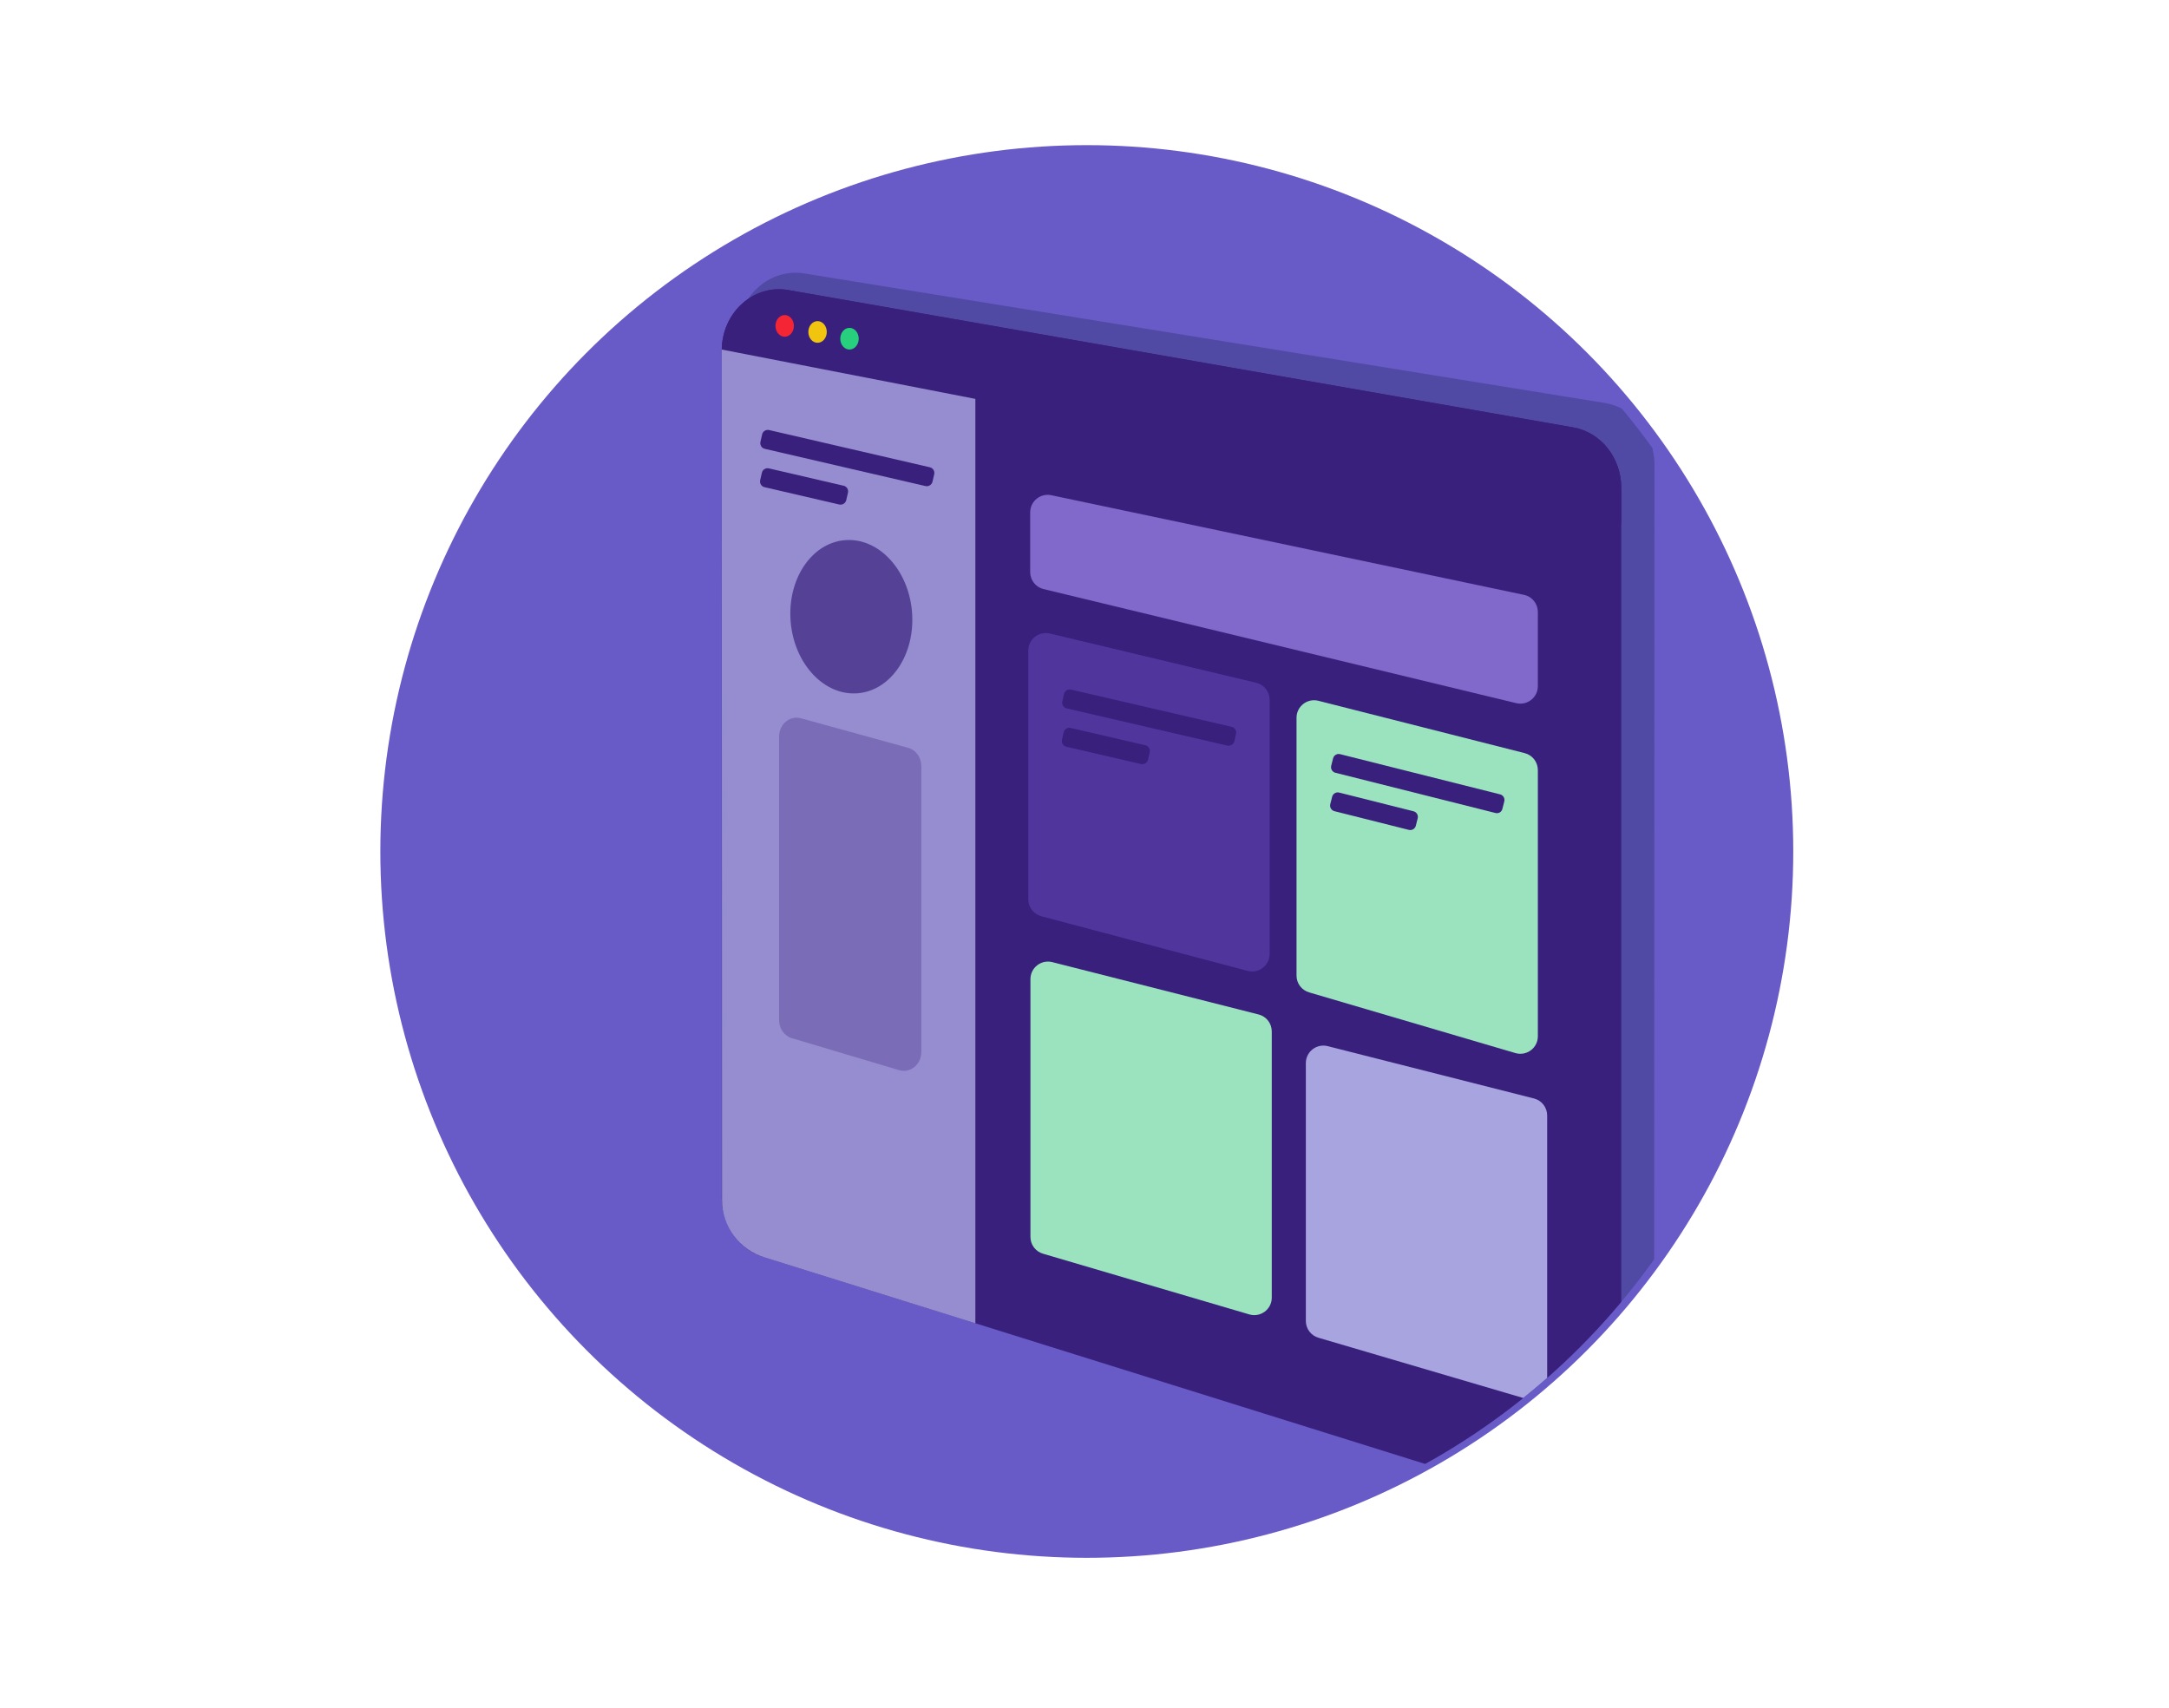 <?xml version="1.0" encoding="utf-8"?>
<!-- Generator: Adobe Illustrator 23.0.1, SVG Export Plug-In . SVG Version: 6.00 Build 0)  -->
<svg version="1.1" id="Capa_1" xmlns="http://www.w3.org/2000/svg" xmlns:xlink="http://www.w3.org/1999/xlink" x="0px" y="0px"
	 viewBox="0 0 254 200" style="enable-background:new 0 0 254 200;" xml:space="preserve">
<style type="text/css">
	.st0{fill-rule:evenodd;clip-rule:evenodd;fill:#685BC7;}
	.st1{clip-path:url(#SVGID_2_);}
	.st2{clip-path:url(#SVGID_4_);}
	.st3{clip-path:url(#SVGID_6_);fill:#A7A4E0;}
	.st4{clip-path:url(#SVGID_8_);}
	.st5{clip-path:url(#SVGID_10_);enable-background:new    ;}
	.st6{clip-path:url(#SVGID_12_);}
	.st7{clip-path:url(#SVGID_14_);}
	.st8{clip-path:url(#SVGID_16_);fill:#FFFFFF;}
	.st9{clip-path:url(#SVGID_18_);}
	.st10{clip-path:url(#SVGID_20_);fill:#CDEBF1;}
	.st11{clip-path:url(#SVGID_22_);}
	.st12{clip-path:url(#SVGID_24_);fill:#D0D2D3;}
	.st13{clip-path:url(#SVGID_26_);}
	.st14{clip-path:url(#SVGID_28_);fill:#3A3A2B;}
	.st15{clip-path:url(#SVGID_30_);}
	.st16{clip-path:url(#SVGID_32_);fill:#D0D2D3;}
	.st17{clip-path:url(#SVGID_34_);}
	.st18{clip-path:url(#SVGID_36_);fill:#D0D2D3;}
	.st19{clip-path:url(#SVGID_38_);}
	.st20{clip-path:url(#SVGID_40_);fill:#D0D2D3;}
	.st21{clip-path:url(#SVGID_42_);}
	.st22{clip-path:url(#SVGID_44_);fill:#D0D2D3;}
	.st23{clip-path:url(#SVGID_46_);}
	.st24{clip-path:url(#SVGID_48_);fill:#D0D2D3;}
	.st25{clip-path:url(#SVGID_50_);}
	.st26{clip-path:url(#SVGID_52_);fill:#D0D2D3;}
	.st27{clip-path:url(#SVGID_54_);}
	.st28{clip-path:url(#SVGID_56_);fill:#FFFFFF;}
	.st29{clip-path:url(#SVGID_58_);}
	.st30{clip-path:url(#SVGID_60_);fill:#9BE3BF;}
	.st31{clip-path:url(#SVGID_62_);}
	.st32{clip-path:url(#SVGID_64_);fill:#685BC7;}
	.st33{clip-path:url(#SVGID_66_);}
	.st34{clip-path:url(#SVGID_68_);fill:#9BE3BF;}
	.st35{clip-path:url(#SVGID_70_);}
	.st36{clip-path:url(#SVGID_72_);fill:#685BC7;}
	.st37{clip-path:url(#SVGID_74_);}
	.st38{clip-path:url(#SVGID_76_);fill:#9BE3BF;}
	.st39{clip-path:url(#SVGID_78_);}
	.st40{clip-path:url(#SVGID_80_);fill:#9BE3BF;}
	.st41{clip-path:url(#SVGID_82_);}
	.st42{clip-path:url(#SVGID_84_);fill:#9BE3BF;}
	.st43{clip-path:url(#SVGID_86_);}
	.st44{clip-path:url(#SVGID_88_);fill:#685BC7;}
	.st45{clip-path:url(#SVGID_90_);}
	.st46{clip-path:url(#SVGID_92_);fill:#685BC7;}
	.st47{clip-path:url(#SVGID_94_);}
	.st48{clip-path:url(#SVGID_96_);fill:#685BC7;}
	.st49{clip-path:url(#SVGID_98_);}
	.st50{clip-path:url(#SVGID_100_);fill:#685BC7;}
	.st51{clip-path:url(#SVGID_102_);}
	.st52{clip-path:url(#SVGID_104_);fill:#685BC7;}
	.st53{clip-path:url(#SVGID_106_);}
	.st54{clip-path:url(#SVGID_108_);fill:#39207C;}
	.st55{clip-path:url(#SVGID_110_);}
	.st56{clip-path:url(#SVGID_112_);fill:#514AA5;}
	.st57{clip-path:url(#SVGID_114_);}
	.st58{clip-path:url(#SVGID_116_);fill:#9BE3BF;}
	.st59{clip-path:url(#SVGID_118_);}
	.st60{clip-path:url(#SVGID_120_);fill:#6FC190;}
	.st61{clip-path:url(#SVGID_122_);}
	.st62{clip-path:url(#SVGID_124_);fill:#685BC7;}
	.st63{clip-path:url(#SVGID_126_);}
	.st64{clip-path:url(#SVGID_128_);fill:#39207C;}
	.st65{clip-path:url(#SVGID_130_);}
	.st66{clip-path:url(#SVGID_132_);fill:#9BE3BF;}
	.st67{clip-path:url(#SVGID_134_);}
	.st68{clip-path:url(#SVGID_136_);fill:#6FC190;}
	.st69{clip-path:url(#SVGID_138_);}
	.st70{fill:#A7A4E0;}
	.st71{fill:#F42534;}
	.st72{fill:#39207C;}
	.st73{opacity:0.5;}
	.st74{clip-path:url(#SVGID_140_);}
	.st75{opacity:0.44;fill:#E6E7E8;}
	.st76{fill:#9BE3BF;}
	.st77{fill:#6FC190;}
	.st78{fill:#E6E7E8;}
	.st79{fill:#685BC7;}
	.st80{fill:#CE3232;}
	.st81{fill:#7A7ACC;}
	.st82{fill:#201E68;}
	.st83{fill:#D1D4FC;}
	.st84{clip-path:url(#SVGID_142_);}
	.st85{fill:#A59DE3;}
	.st86{fill:#FFFFFF;}
	.st87{fill:#D8D4DF;}
	.st88{fill:#514A95;}
	.st89{fill:#7327BC;}
	.st90{fill:#442D68;}
	.st91{fill:#8BD3AF;}
	.st92{fill:#7F7FC6;}
	.st93{fill:#2E1B54;}
	.st94{fill:#279F5E;}
	.st95{clip-path:url(#SVGID_144_);}
	.st96{fill:#514AA5;}
	.st97{opacity:0.3;fill:#856AEA;}
	.st98{fill:#F1C40F;}
	.st99{fill:#26D07C;}
	.st100{opacity:0.83;}
	.st101{opacity:0.68;fill:#39207C;}
	.st102{opacity:0.3;fill:#39207C;}
	.st103{opacity:0.7;fill:#9E88ED;}
	.st104{clip-path:url(#SVGID_146_);}
	.st105{opacity:0.2;fill:#764582;}
	.st106{fill:#918ECA;}
	.st107{fill:#514A8F;}
	.st108{fill:none;stroke:#FFFFFF;stroke-width:0.973;stroke-miterlimit:10;}
	.st109{fill:#9D68AA;}
	.st110{fill:#7F7FC0;}
	.st111{fill-rule:evenodd;clip-rule:evenodd;fill:#7F7FC0;}
	.st112{fill-rule:evenodd;clip-rule:evenodd;fill:#918ECA;}
	.st113{fill-rule:evenodd;clip-rule:evenodd;fill:#BBBED5;}
	.st114{fill-rule:evenodd;clip-rule:evenodd;fill:#27995E;}
	.st115{fill-rule:evenodd;clip-rule:evenodd;fill:#6FAB80;}
	.st116{fill-rule:evenodd;clip-rule:evenodd;fill:#85CDA9;}
	.st117{fill-rule:evenodd;clip-rule:evenodd;fill:#808080;}
	.st118{fill-rule:evenodd;clip-rule:evenodd;fill:#BABCBD;}
	.st119{fill-rule:evenodd;clip-rule:evenodd;fill:#E1E1E1;}
	.st120{fill-rule:evenodd;clip-rule:evenodd;fill:#39207C;}
	.st121{fill-rule:evenodd;clip-rule:evenodd;fill:#9895A4;}
	.st122{fill-rule:evenodd;clip-rule:evenodd;fill:#FFFFFF;}
	.st123{fill-rule:evenodd;clip-rule:evenodd;fill:#685BB1;}
	.st124{clip-path:url(#SVGID_148_);enable-background:new    ;}
	.st125{clip-path:url(#SVGID_150_);}
	.st126{clip-path:url(#SVGID_152_);}
	.st127{clip-path:url(#SVGID_154_);fill:#A7A4E0;}
	.st128{clip-path:url(#SVGID_156_);}
	.st129{clip-path:url(#SVGID_158_);fill:#FFFFFF;}
	.st130{fill:url(#SVGID_159_);}
	.st131{fill:#9794D0;}
	.st132{fill:none;stroke:#A59DE3;stroke-width:5;stroke-miterlimit:10;}
	.st133{fill:url(#SVGID_160_);}
	.st134{clip-path:url(#SVGID_162_);}
	.st135{clip-path:url(#SVGID_164_);fill:#F7F7F7;}
	.st136{fill:#7F7FD6;}
	.st137{fill:#D0D2D3;}
	.st138{fill:#EEEEEE;}
	.st139{fill:#A6A8AB;}
	.st140{fill:#016867;}
	.st141{fill:#FEFDFD;}
	.st142{clip-path:url(#SVGID_166_);}
	.st143{opacity:0.46;}
	.st144{clip-path:url(#SVGID_168_);}
	.st145{fill:#575756;}
	.st146{fill:none;stroke:#39207C;stroke-miterlimit:10;}
	.st147{clip-path:url(#SVGID_170_);}
	.st148{clip-path:url(#SVGID_172_);}
	.st149{clip-path:url(#SVGID_174_);}
	.st150{fill:#F1F1F2;}
	.st151{fill:#F05A28;}
	.st152{clip-path:url(#SVGID_176_);}
	.st153{clip-path:url(#SVGID_178_);fill:#7F7FD6;}
</style>
<circle class="st0" cx="127.27" cy="99.73" r="82.73"/>
<g>
	<defs>
		<circle id="SVGID_143_" cx="127.27" cy="100.13" r="81.6"/>
	</defs>
	<clipPath id="SVGID_2_">
		<use xlink:href="#SVGID_143_"  style="overflow:visible;"/>
	</clipPath>
	<g class="st1">
		<path class="st96" d="M91.28,147.47l93.68,28.75c4.37,1.35,8.74-2.15,8.74-7.02l0.05-114.78c0-3.58-2.43-6.63-5.73-7.21
			L94.28,32.04c-4.16-0.73-7.94,2.71-7.94,7.21v101.2"/>
		<path class="st72" d="M84.52,41.06v99.25c0,3.2,1.97,6.01,4.84,6.9l91.93,28.76c4.29,1.33,8.57-2.12,8.57-6.9V57.15
			c0-3.52-2.38-6.52-5.62-7.09L92.3,33.97C88.22,33.26,84.52,36.63,84.52,41.06z"/>
		<path class="st76" d="M177.49,123.35l-24.16-7.11c-0.89-0.25-1.5-1.05-1.5-1.97v-30.2c0-1.34,1.26-2.32,2.56-1.99l24.16,6.13
			c0.91,0.23,1.54,1.05,1.54,1.99v31.18C180.09,122.73,178.8,123.71,177.49,123.35z"/>
		<path class="st76" d="M146.33,153.96l-24.16-7.11c-0.89-0.25-1.5-1.05-1.5-1.97v-30.2c0-1.34,1.26-2.32,2.56-1.99l24.16,6.13
			c0.91,0.23,1.54,1.05,1.54,1.99v31.18C148.93,153.34,147.64,154.32,146.33,153.96z"/>
		<path class="st70" d="M178.58,163.8l-24.16-7.11c-0.89-0.25-1.5-1.05-1.5-1.97v-30.2c0-1.34,1.26-2.32,2.56-1.99l24.16,6.13
			c0.91,0.23,1.54,1.05,1.54,1.99v31.18C181.18,163.18,179.89,164.16,178.58,163.8z"/>
		<path class="st97" d="M146.08,113.71l-24.16-6.4c-0.89-0.25-1.5-1.05-1.5-1.97V76.2c0-1.34,1.26-2.32,2.56-1.99l24.16,5.77
			c0.91,0.23,1.54,1.05,1.54,1.99v29.76C148.68,113.09,147.39,114.07,146.08,113.71z"/>
		<path class="st72" d="M84.52,40.82v0.24c0-4.43,3.71-7.8,7.79-7.09l91.93,16.09c3.24,0.57,5.62,3.57,5.62,7.09v4.17"/>
		<ellipse class="st71" cx="91.89" cy="38.17" rx="1.08" ry="1.27"/>
		<ellipse class="st98" cx="95.74" cy="38.88" rx="1.08" ry="1.27"/>
		<ellipse class="st99" cx="99.48" cy="39.67" rx="1.08" ry="1.27"/>
		<g class="st100">
			<path class="st70" d="M114.22,154.99V46.72l-29.7-5.78l0.03,99.56c-0.02,3.14,2.04,5.9,5.05,6.79L114.22,154.99z"/>
		</g>
		
			<ellipse transform="matrix(0.996 -0.086 0.086 0.996 -5.816 8.785)" class="st101" cx="99.69" cy="72.31" rx="7.13" ry="9"/>
		<path class="st72" d="M108.38,56.93l-18.82-4.36c-0.37-0.08-0.59-0.45-0.51-0.82l0.2-0.87c0.08-0.37,0.45-0.59,0.82-0.51
			l18.82,4.36c0.37,0.08,0.59,0.45,0.51,0.82l-0.2,0.87C109.11,56.78,108.75,57.01,108.38,56.93z"/>
		<path class="st72" d="M98.28,59.09l-8.75-2.03c-0.37-0.08-0.59-0.45-0.51-0.82l0.2-0.87c0.08-0.37,0.45-0.59,0.82-0.51l8.75,2.03
			c0.37,0.08,0.59,0.45,0.51,0.82l-0.2,0.87C99.01,58.95,98.64,59.17,98.28,59.09z"/>
		<path class="st72" d="M143.73,87.33l-18.82-4.36c-0.37-0.08-0.59-0.45-0.51-0.82l0.2-0.87c0.08-0.37,0.45-0.59,0.82-0.51
			l18.82,4.36c0.37,0.08,0.59,0.45,0.51,0.82l-0.2,0.87C144.46,87.18,144.09,87.41,143.73,87.33z"/>
		<path class="st72" d="M133.62,89.49l-8.75-2.03c-0.37-0.08-0.59-0.45-0.51-0.82l0.2-0.87c0.08-0.37,0.45-0.59,0.82-0.51l8.75,2.03
			c0.37,0.08,0.59,0.45,0.51,0.82l-0.2,0.87C134.35,89.35,133.99,89.57,133.62,89.49z"/>
		<path class="st72" d="M175.12,95.22l-18.74-4.71c-0.36-0.09-0.58-0.46-0.49-0.82l0.22-0.87c0.09-0.36,0.46-0.58,0.82-0.49
			l18.74,4.71c0.36,0.09,0.58,0.46,0.49,0.82l-0.22,0.87C175.86,95.1,175.49,95.32,175.12,95.22z"/>
		<path class="st72" d="M164.98,97.2l-8.71-2.19c-0.36-0.09-0.58-0.46-0.49-0.82l0.22-0.87c0.09-0.36,0.46-0.58,0.82-0.49l8.71,2.19
			c0.36,0.09,0.58,0.46,0.49,0.82l-0.22,0.87C165.71,97.07,165.35,97.29,164.98,97.2z"/>
		<path class="st102" d="M105.29,125.34l-12.55-3.74c-0.89-0.26-1.5-1.13-1.5-2.12V86.26c0-1.44,1.26-2.49,2.56-2.13l12.55,3.46
			c0.91,0.25,1.54,1.13,1.54,2.13v33.5C107.89,124.68,106.6,125.73,105.29,125.34z"/>
		<path class="st103" d="M177.49,82.34l-55.35-13.36c-0.89-0.25-1.5-1.05-1.5-1.97v-7c0-1.34,1.26-2.32,2.56-1.99l55.35,11.67
			c0.91,0.23,1.54,1.05,1.54,1.99v8.69C180.09,81.72,178.8,82.7,177.49,82.34z"/>
	</g>
</g>
<g>
	<g>
		<g>
			<defs>
				<path id="SVGID_155_" d="M419.56,84.54c-0.63-0.01-1.25-0.27-1.69-0.72l-7.32-7.59c-0.91-0.94-0.88-2.45,0.06-3.36
					c0.44-0.43,1.03-0.67,1.65-0.67c0.65,0,1.26,0.26,1.71,0.73l5.65,5.85l12.81-12.81c0.45-0.45,1.05-0.69,1.68-0.69
					c0.63,0,1.23,0.25,1.68,0.69c0.93,0.93,0.93,2.43,0,3.36l-14.52,14.52c-0.44,0.44-1.05,0.7-1.68,0.7"/>
			</defs>
			<clipPath id="SVGID_4_">
				<use xlink:href="#SVGID_155_"  style="overflow:visible;"/>
			</clipPath>
			<g class="st2">
				<defs>
					<rect id="SVGID_157_" x="-1114.16" y="-169.43" width="2223.1" height="1621.01"/>
				</defs>
				<clipPath id="SVGID_6_">
					<use xlink:href="#SVGID_157_"  style="overflow:visible;"/>
				</clipPath>
			</g>
		</g>
	</g>
</g>
</svg>
